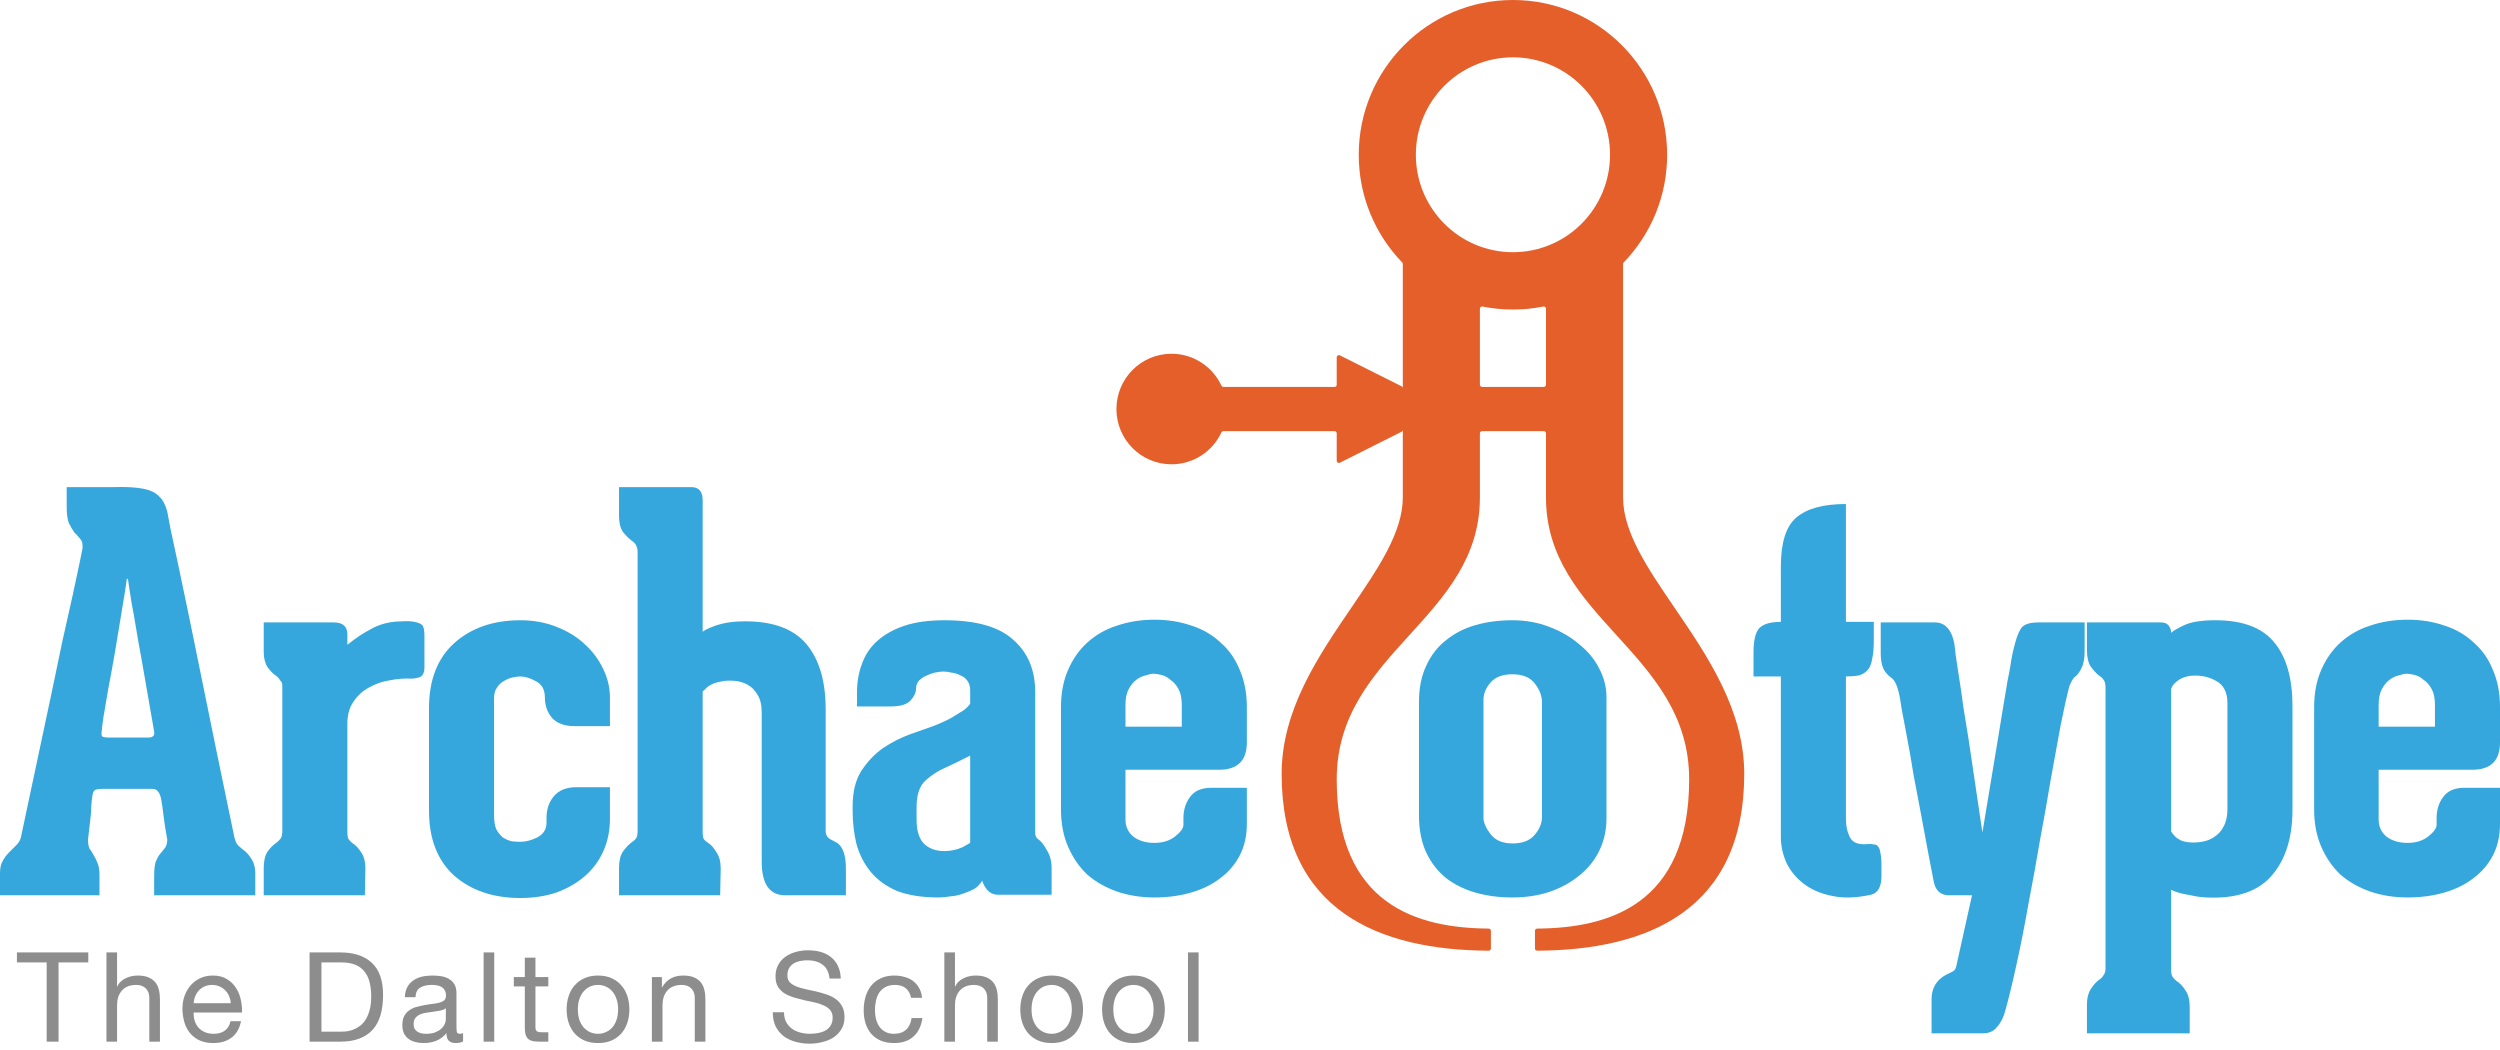 <svg width="300" height="126" viewBox="0 0 300 126" fill="none" xmlns="http://www.w3.org/2000/svg">
<path fill-rule="evenodd" clip-rule="evenodd" d="M194.845 31.492C194.797 31.542 194.769 31.608 194.769 31.678L194.769 59.695C194.769 63.869 197.707 68.177 200.941 72.92C204.902 78.729 209.308 85.191 209.308 92.859C209.308 109.33 197.571 114.021 184.461 114.083C184.315 114.084 184.196 113.965 184.196 113.819V111.696C184.196 111.55 184.314 111.431 184.46 111.43C192.988 111.375 202.699 108.622 202.699 93.522C202.699 85.81 198.308 80.979 193.965 76.203C189.718 71.531 185.518 66.91 185.518 59.695V52.001C185.518 51.855 185.399 51.736 185.253 51.736H177.852C177.706 51.736 177.588 51.855 177.588 52.001V59.695C177.588 66.91 173.387 71.531 169.14 76.203C164.797 80.979 160.406 85.81 160.406 93.522C160.406 108.622 170.117 111.375 178.646 111.43C178.792 111.431 178.909 111.55 178.909 111.696V113.819C178.909 113.965 178.79 114.084 178.644 114.083C165.534 114.021 153.797 109.33 153.797 92.859C153.797 85.191 158.203 78.729 162.164 72.92C165.398 68.177 168.336 63.869 168.336 59.695L168.336 51.572C168.336 51.672 168.279 51.764 168.19 51.809L160.788 55.523C160.613 55.612 160.406 55.483 160.406 55.286V52.001C160.406 51.855 160.287 51.736 160.141 51.736H146.812C146.707 51.736 146.612 51.799 146.568 51.894C145.514 54.152 143.229 55.715 140.581 55.715C136.931 55.715 133.972 52.746 133.972 49.083C133.972 45.419 136.931 42.45 140.581 42.45C143.229 42.45 145.514 44.014 146.568 46.271C146.612 46.367 146.707 46.43 146.812 46.43H160.141C160.287 46.43 160.406 46.311 160.406 46.164V42.879C160.406 42.682 160.613 42.554 160.788 42.642L168.19 46.356C168.279 46.401 168.336 46.493 168.336 46.594L168.336 31.678C168.336 31.608 168.309 31.542 168.261 31.492C165.035 28.149 163.049 23.593 163.049 18.572C163.049 8.315 171.333 0 181.553 0C191.772 0 200.056 8.315 200.056 18.572C200.056 23.593 198.071 28.149 194.845 31.492ZM181.553 30.265C187.987 30.265 193.203 25.03 193.203 18.572C193.203 12.114 187.987 6.878 181.553 6.878C175.118 6.878 169.902 12.114 169.902 18.572C169.902 25.03 175.118 30.265 181.553 30.265ZM185.196 36.784C185.362 36.751 185.518 36.876 185.518 37.046V46.164C185.518 46.311 185.399 46.43 185.253 46.43H177.852C177.706 46.43 177.588 46.311 177.588 46.164V37.046C177.588 36.876 177.743 36.751 177.909 36.784C179.087 37.02 180.305 37.144 181.553 37.144C182.8 37.144 184.018 37.02 185.196 36.784Z" fill="#E45F2A"/>
<path d="M29.126 101.932C29.476 102.151 29.803 102.5 30.11 102.98C30.459 103.46 30.634 104.071 30.634 104.814V107.433H18.499V105.075C18.499 104.333 18.564 103.766 18.695 103.373C18.87 102.98 19.045 102.674 19.22 102.456C19.439 102.194 19.636 101.954 19.811 101.736C19.986 101.474 20.073 101.146 20.073 100.754C19.854 99.575 19.701 98.593 19.614 97.807C19.526 97.021 19.439 96.41 19.352 95.973C19.264 95.493 19.133 95.166 18.958 94.991C18.827 94.773 18.608 94.664 18.302 94.664H17.777H12.267C11.873 94.664 11.589 94.707 11.414 94.795C11.239 94.882 11.13 95.122 11.086 95.515C11.042 95.733 10.999 96.126 10.955 96.694C10.955 97.261 10.911 97.85 10.824 98.462C10.736 99.16 10.649 99.924 10.561 100.754C10.561 101.234 10.627 101.605 10.758 101.867C10.933 102.085 11.086 102.325 11.217 102.587C11.392 102.849 11.545 103.155 11.677 103.504C11.851 103.853 11.939 104.377 11.939 105.075V107.433H0V104.814C0 104.159 0.109 103.657 0.328 103.307C0.547 102.915 0.787 102.587 1.05 102.325C1.312 102.063 1.574 101.801 1.837 101.539C2.143 101.277 2.362 100.95 2.493 100.557L6.166 83.27C6.604 81.13 7.041 79.035 7.478 76.983C7.959 74.888 8.375 73.032 8.725 71.417C9.074 69.758 9.359 68.427 9.577 67.423C9.796 66.375 9.905 65.829 9.905 65.786V65.458C9.905 65.109 9.796 64.825 9.577 64.607C9.402 64.389 9.184 64.149 8.921 63.887C8.703 63.581 8.484 63.21 8.265 62.773C8.09 62.337 8.003 61.682 8.003 60.809V58.452C10.321 58.452 12.201 58.452 13.644 58.452C15.131 58.408 16.312 58.474 17.187 58.648C18.061 58.823 18.695 59.128 19.089 59.565C19.526 59.958 19.854 60.569 20.073 61.398C20.117 61.573 20.248 62.272 20.467 63.494C20.729 64.672 21.057 66.201 21.451 68.078C21.844 69.911 22.282 72.007 22.763 74.364C23.244 76.678 23.725 79.035 24.206 81.436C25.343 87.068 26.655 93.441 28.142 100.557C28.229 100.906 28.36 101.19 28.535 101.408C28.71 101.583 28.907 101.758 29.126 101.932ZM17.777 88.508C18.346 88.508 18.586 88.268 18.499 87.788L16.924 78.751C16.706 77.616 16.509 76.503 16.334 75.412C16.159 74.32 15.984 73.338 15.809 72.465C15.678 71.592 15.569 70.893 15.481 70.37C15.394 69.802 15.35 69.496 15.35 69.453H15.219C15.219 69.496 15.153 69.955 15.022 70.828C14.891 71.657 14.716 72.727 14.497 74.037C14.279 75.346 14.038 76.787 13.776 78.358C13.513 79.886 13.251 81.327 12.989 82.68C12.77 84.034 12.573 85.191 12.398 86.151C12.267 87.111 12.201 87.657 12.201 87.788C12.158 88.094 12.179 88.29 12.267 88.377C12.398 88.465 12.704 88.508 13.185 88.508H15.35H17.777Z" fill="#35A7DC"/>
<path d="M50.933 80.061C50.933 80.672 50.758 81.065 50.408 81.24C50.058 81.371 49.709 81.436 49.359 81.436C48.528 81.392 47.675 81.458 46.8 81.633C45.926 81.763 45.095 82.047 44.308 82.484C43.564 82.877 42.952 83.422 42.471 84.121C41.99 84.776 41.727 85.605 41.684 86.609V99.771C41.684 100.208 41.727 100.513 41.815 100.688C41.946 100.863 42.121 101.037 42.34 101.212C42.69 101.43 43.017 101.779 43.324 102.26C43.673 102.74 43.848 103.395 43.848 104.224L43.783 107.433H31.647V104.159C31.647 103.329 31.8 102.674 32.106 102.194C32.456 101.714 32.806 101.365 33.156 101.146C33.374 100.972 33.549 100.797 33.681 100.623C33.812 100.448 33.877 100.121 33.877 99.64V82.222C33.877 82.004 33.79 81.807 33.615 81.633C33.484 81.414 33.331 81.24 33.156 81.109C32.806 80.89 32.456 80.541 32.106 80.061C31.8 79.581 31.647 78.97 31.647 78.228V74.691H40.044C41.137 74.691 41.684 75.172 41.684 76.132V77.376C42.165 76.983 42.668 76.612 43.192 76.263C43.673 75.957 44.198 75.652 44.767 75.346C45.379 75.041 46.035 74.822 46.735 74.691C47.216 74.604 47.719 74.56 48.243 74.56C48.812 74.517 49.315 74.539 49.752 74.626C50.19 74.713 50.496 74.844 50.671 75.019C50.846 75.193 50.933 75.63 50.933 76.329V80.061Z" fill="#35A7DC"/>
<path d="M68.929 87.133C67.748 87.133 66.852 86.806 66.239 86.151C65.671 85.452 65.387 84.645 65.387 83.728C65.387 82.768 65.037 82.113 64.337 81.763C63.637 81.371 63.003 81.174 62.435 81.174C62.172 81.174 61.844 81.218 61.451 81.305C61.101 81.392 60.751 81.545 60.401 81.763C60.095 81.938 59.833 82.2 59.614 82.549C59.395 82.855 59.286 83.27 59.286 83.793V97.807C59.286 98.505 59.373 99.073 59.548 99.509C59.767 99.902 60.029 100.23 60.336 100.492C60.685 100.71 61.035 100.863 61.385 100.95C61.735 100.994 62.085 101.016 62.435 101.016C63.091 101.016 63.769 100.841 64.468 100.492C65.212 100.099 65.583 99.509 65.583 98.724V98.134C65.583 97.13 65.868 96.279 66.436 95.58C67.049 94.838 67.945 94.467 69.126 94.467H73.193V98.265C73.193 99.662 72.93 100.95 72.406 102.129C71.881 103.307 71.137 104.311 70.175 105.141C69.213 105.97 68.076 106.625 66.764 107.105C65.452 107.542 64.009 107.76 62.435 107.76C59.199 107.76 56.553 106.865 54.497 105.075C52.486 103.242 51.48 100.644 51.48 97.283V84.972C51.48 81.611 52.486 79.013 54.497 77.18C56.553 75.346 59.199 74.43 62.435 74.43C64.009 74.43 65.452 74.691 66.764 75.215C68.12 75.739 69.257 76.438 70.175 77.311C71.137 78.184 71.881 79.188 72.406 80.323C72.93 81.414 73.193 82.549 73.193 83.728V87.133H68.929Z" fill="#35A7DC"/>
<path d="M100.457 101.146C101.157 101.627 101.507 102.653 101.507 104.224V107.433H94.225C92.345 107.433 91.405 106.08 91.405 103.373V85.496C91.405 84.579 91.23 83.859 90.88 83.335C90.574 82.811 90.18 82.418 89.699 82.156C89.218 81.894 88.693 81.742 88.125 81.698C87.556 81.654 87.053 81.676 86.616 81.763C85.829 81.894 85.238 82.135 84.845 82.484C84.495 82.833 84.32 82.986 84.32 82.942V99.771C84.32 100.208 84.364 100.513 84.451 100.688C84.582 100.863 84.757 101.016 84.976 101.146C85.326 101.365 85.654 101.736 85.96 102.26C86.31 102.74 86.485 103.395 86.485 104.224L86.419 107.433H74.283V104.159C74.283 103.329 74.436 102.674 74.743 102.194C75.093 101.714 75.442 101.343 75.792 101.081C76.011 100.95 76.186 100.797 76.317 100.623C76.448 100.448 76.514 100.142 76.514 99.706V66.244C76.514 65.633 76.273 65.175 75.792 64.869C75.442 64.607 75.093 64.258 74.743 63.821C74.436 63.341 74.283 62.708 74.283 61.922V58.452H82.942C83.861 58.452 84.32 58.975 84.32 60.023V75.805C84.626 75.586 85.02 75.39 85.501 75.215C85.894 75.041 86.419 74.888 87.075 74.757C87.731 74.626 88.518 74.56 89.437 74.56C92.804 74.56 95.253 75.477 96.784 77.311C98.314 79.144 99.08 81.742 99.08 85.103V99.837C99.123 100.23 99.298 100.513 99.604 100.688C99.954 100.863 100.238 101.016 100.457 101.146Z" fill="#35A7DC"/>
<path d="M124.554 100.688C124.904 100.906 125.253 101.343 125.603 101.998C125.997 102.609 126.194 103.329 126.194 104.159V107.367H119.765C119.24 107.367 118.803 107.171 118.453 106.778C118.147 106.385 117.95 106.014 117.863 105.665C117.644 106.058 117.338 106.385 116.944 106.647C116.551 106.865 116.092 107.062 115.567 107.236C115.086 107.411 114.583 107.52 114.058 107.564C113.533 107.651 113.052 107.695 112.615 107.695C110.647 107.695 108.985 107.433 107.629 106.909C106.317 106.341 105.268 105.577 104.481 104.617C103.693 103.657 103.125 102.543 102.775 101.277C102.469 100.011 102.316 98.68 102.316 97.283V96.759C102.316 95.013 102.666 93.594 103.366 92.503C104.109 91.368 104.984 90.451 105.989 89.752C107.039 89.054 108.11 88.508 109.204 88.115C110.341 87.722 111.325 87.373 112.156 87.068C113.03 86.718 113.73 86.391 114.255 86.085C114.823 85.736 115.283 85.452 115.632 85.234C115.982 84.972 116.245 84.71 116.42 84.448V82.811C116.42 82.375 116.31 82.004 116.092 81.698C115.873 81.392 115.589 81.174 115.239 81.043C114.933 80.869 114.583 80.76 114.189 80.716C113.839 80.629 113.511 80.585 113.205 80.585C112.899 80.585 112.549 80.629 112.156 80.716C111.806 80.803 111.456 80.934 111.106 81.109C110.8 81.24 110.516 81.436 110.253 81.698C110.035 81.96 109.925 82.287 109.925 82.68V82.615C109.925 83.095 109.707 83.575 109.269 84.055C108.832 84.536 108.023 84.776 106.842 84.776H102.841V83.073C102.841 81.851 103.038 80.716 103.431 79.668C103.825 78.577 104.437 77.66 105.268 76.918C106.143 76.132 107.236 75.521 108.548 75.084C109.86 74.648 111.456 74.43 113.336 74.43C117.141 74.43 119.896 75.215 121.602 76.787C123.351 78.315 124.226 80.41 124.226 83.073V99.182C124.226 99.531 124.226 99.837 124.226 100.099C124.269 100.361 124.379 100.557 124.554 100.688ZM116.42 90.669L115.501 91.128C115.239 91.259 114.933 91.411 114.583 91.586C114.233 91.761 113.861 91.935 113.468 92.11C112.637 92.459 111.85 92.961 111.106 93.616C110.363 94.271 109.991 95.34 109.991 96.825V98.396C109.991 99.706 110.297 100.666 110.909 101.277C111.522 101.845 112.331 102.129 113.336 102.129C114.08 102.129 114.801 101.976 115.501 101.67C115.807 101.496 116.113 101.321 116.42 101.146V90.669Z" fill="#35A7DC"/>
<path d="M135.058 92.372V98.331C135.058 99.204 135.386 99.902 136.042 100.426C136.698 100.906 137.529 101.146 138.535 101.146C139.541 101.146 140.372 100.885 141.028 100.361C141.684 99.837 142.012 99.378 142.012 98.986V98.2C142.012 97.196 142.274 96.344 142.799 95.646C143.324 94.904 144.176 94.533 145.357 94.533H149.621V98.855C149.621 100.295 149.337 101.561 148.768 102.653C148.2 103.744 147.413 104.661 146.407 105.403C145.445 106.145 144.286 106.713 142.93 107.105C141.574 107.498 140.109 107.695 138.535 107.695C136.917 107.695 135.408 107.455 134.009 106.974C132.653 106.494 131.472 105.818 130.466 104.944C129.504 104.028 128.739 102.915 128.17 101.605C127.602 100.295 127.318 98.811 127.318 97.152V84.841C127.318 83.182 127.602 81.698 128.17 80.388C128.739 79.079 129.504 77.987 130.466 77.114C131.472 76.198 132.653 75.521 134.009 75.084C135.408 74.604 136.917 74.364 138.535 74.364C140.153 74.364 141.64 74.604 142.996 75.084C144.351 75.521 145.51 76.198 146.472 77.114C147.478 77.987 148.243 79.079 148.768 80.388C149.337 81.698 149.621 83.182 149.621 84.841V89.098C149.621 91.28 148.506 92.372 146.276 92.372H135.058ZM135.058 87.199H141.815V84.579C141.815 83.793 141.684 83.16 141.421 82.68C141.159 82.2 140.831 81.829 140.437 81.567C140.087 81.261 139.716 81.065 139.322 80.978C138.928 80.89 138.622 80.847 138.404 80.847C138.185 80.847 137.879 80.912 137.485 81.043C137.092 81.13 136.72 81.305 136.37 81.567C136.02 81.829 135.714 82.2 135.452 82.68C135.189 83.16 135.058 83.793 135.058 84.579V87.199Z" fill="#35A7DC"/>
<path d="M224.264 101.277C224.527 101.277 224.745 101.299 224.92 101.343C225.139 101.343 225.292 101.43 225.379 101.605C225.511 101.736 225.598 101.976 225.642 102.325C225.729 102.674 225.773 103.176 225.773 103.831V105.141C225.773 106.407 225.358 107.149 224.527 107.367C222.734 107.76 221.159 107.804 219.804 107.498C218.492 107.236 217.376 106.756 216.458 106.058C215.54 105.359 214.84 104.508 214.359 103.504C213.922 102.5 213.703 101.474 213.703 100.426V81.174H210.423V78.293C210.423 76.896 210.642 75.936 211.079 75.412C211.56 74.888 212.435 74.626 213.703 74.626V72.007V67.619V68.012C213.703 65.131 214.315 63.166 215.54 62.119C216.808 61.027 218.798 60.482 221.509 60.482V67.619V72.007V74.626H224.855V76.852C224.855 77.769 224.789 78.511 224.658 79.079C224.57 79.646 224.395 80.083 224.133 80.388C223.871 80.694 223.521 80.912 223.083 81.043C222.646 81.13 222.121 81.174 221.509 81.174V98.265C221.509 99.138 221.684 99.902 222.034 100.557C222.384 101.168 223.127 101.408 224.264 101.277Z" fill="#35A7DC"/>
<path d="M250.156 74.691V78.162C250.156 79.035 250.024 79.712 249.762 80.192C249.543 80.672 249.281 81.021 248.975 81.24C248.844 81.327 248.691 81.545 248.516 81.894C248.428 82.069 248.363 82.222 248.319 82.353C248.013 83.532 247.663 85.103 247.269 87.068C246.919 89.032 246.526 91.193 246.088 93.55C245.695 95.908 245.258 98.374 244.776 100.95C244.339 103.526 243.88 106.058 243.399 108.546C242.962 111.034 242.502 113.37 242.021 115.553C241.54 117.779 241.081 119.678 240.644 121.25C240.425 122.079 240.097 122.734 239.66 123.214C239.266 123.738 238.698 124 237.954 124H233.034H231.788V119.94C231.788 118.587 232.357 117.605 233.494 116.993C233.843 116.819 234.106 116.688 234.281 116.6C234.499 116.513 234.652 116.317 234.74 116.011L236.642 107.433H233.887C232.881 107.433 232.269 106.887 232.05 105.796C231.875 104.923 231.657 103.788 231.394 102.391C231.132 100.95 230.848 99.422 230.542 97.807C230.236 96.192 229.929 94.576 229.623 92.961C229.361 91.302 229.099 89.796 228.836 88.443C228.574 87.046 228.355 85.889 228.18 84.972C228.049 84.055 227.961 83.532 227.918 83.401C227.699 82.309 227.371 81.611 226.934 81.305C226.584 81.087 226.278 80.738 226.015 80.257C225.797 79.777 225.687 79.166 225.687 78.424V74.691H232.182C232.838 74.691 233.362 74.931 233.756 75.412C234.15 75.892 234.412 76.547 234.543 77.376C234.543 77.463 234.587 77.856 234.674 78.555C234.762 79.21 234.893 80.083 235.068 81.174C235.243 82.222 235.418 83.422 235.593 84.776C235.811 86.085 236.03 87.439 236.249 88.836C236.73 92.11 237.276 95.799 237.889 99.902C238.545 95.93 239.135 92.372 239.66 89.229C239.878 87.875 240.097 86.544 240.316 85.234C240.534 83.924 240.731 82.746 240.906 81.698C241.125 80.65 241.278 79.799 241.365 79.144C241.497 78.446 241.584 78.031 241.628 77.9C241.89 76.765 242.174 75.957 242.481 75.477C242.787 74.953 243.486 74.691 244.58 74.691H250.156Z" fill="#35A7DC"/>
<path d="M265.848 74.43C269.128 74.43 271.49 75.324 272.933 77.114C274.376 78.861 275.098 81.414 275.098 84.776V97.152C275.098 100.513 274.267 103.155 272.605 105.075C270.943 106.996 268.319 107.869 264.733 107.695C264.034 107.651 263.421 107.564 262.896 107.433C262.372 107.346 261.934 107.258 261.585 107.171C261.147 107.04 260.797 106.909 260.535 106.778V116.404C260.535 116.797 260.601 117.081 260.732 117.255C260.863 117.43 261.038 117.605 261.257 117.779C261.606 117.997 261.934 118.347 262.241 118.827C262.59 119.307 262.765 119.984 262.765 120.857V124H250.433V120.529C250.433 119.787 250.586 119.176 250.892 118.696C251.198 118.216 251.526 117.845 251.876 117.583C252.095 117.452 252.27 117.277 252.401 117.059C252.576 116.841 252.663 116.557 252.663 116.208V82.549C252.663 82.113 252.598 81.807 252.466 81.633C252.335 81.414 252.16 81.24 251.942 81.109C251.592 80.847 251.242 80.476 250.892 79.996C250.586 79.515 250.433 78.861 250.433 78.031V74.691H259.289C259.857 74.691 260.229 74.91 260.404 75.346C260.491 75.521 260.535 75.717 260.535 75.936C260.754 75.717 261.278 75.412 262.109 75.019C262.94 74.626 264.187 74.43 265.848 74.43ZM267.292 97.545V84.383C267.292 83.073 266.832 82.178 265.914 81.698C264.996 81.174 263.946 80.978 262.765 81.109C262.284 81.196 261.891 81.327 261.585 81.502C261.322 81.676 261.103 81.851 260.929 82.025C260.754 82.2 260.622 82.418 260.535 82.68V99.771C260.666 99.99 260.819 100.186 260.994 100.361C261.169 100.535 261.388 100.688 261.65 100.819C261.913 100.95 262.262 101.037 262.7 101.081C263.181 101.125 263.684 101.103 264.208 101.016C264.777 100.928 265.28 100.732 265.717 100.426C266.198 100.121 266.57 99.706 266.832 99.182C267.139 98.615 267.292 97.916 267.292 97.087V97.545Z" fill="#35A7DC"/>
<path d="M285.437 92.372V98.331C285.437 99.204 285.765 99.902 286.421 100.426C287.077 100.906 287.908 101.146 288.914 101.146C289.92 101.146 290.751 100.885 291.407 100.361C292.063 99.837 292.391 99.378 292.391 98.986V98.2C292.391 97.196 292.653 96.344 293.178 95.646C293.703 94.904 294.555 94.533 295.736 94.533H300V98.855C300 100.295 299.716 101.561 299.147 102.653C298.579 103.744 297.792 104.661 296.786 105.403C295.824 106.145 294.665 106.713 293.309 107.105C291.953 107.498 290.488 107.695 288.914 107.695C287.296 107.695 285.787 107.455 284.388 106.974C283.032 106.494 281.851 105.818 280.845 104.944C279.883 104.028 279.118 102.915 278.549 101.605C277.981 100.295 277.697 98.811 277.697 97.152V84.841C277.697 83.182 277.981 81.698 278.549 80.388C279.118 79.079 279.883 77.987 280.845 77.114C281.851 76.198 283.032 75.521 284.388 75.084C285.787 74.604 287.296 74.364 288.914 74.364C290.532 74.364 292.019 74.604 293.375 75.084C294.73 75.521 295.889 76.198 296.851 77.114C297.857 77.987 298.622 79.079 299.147 80.388C299.716 81.698 300 83.182 300 84.841V89.098C300 91.28 298.885 92.372 296.655 92.372H285.437ZM285.437 87.199H292.194V84.579C292.194 83.793 292.063 83.16 291.8 82.68C291.538 82.2 291.21 81.829 290.816 81.567C290.466 81.261 290.095 81.065 289.701 80.978C289.308 80.89 289.001 80.847 288.783 80.847C288.564 80.847 288.258 80.912 287.864 81.043C287.471 81.13 287.099 81.305 286.749 81.567C286.399 81.829 286.093 82.2 285.831 82.68C285.568 83.16 285.437 83.793 285.437 84.579V87.199Z" fill="#35A7DC"/>
<path d="M181.494 74.43C183.068 74.43 184.534 74.691 185.889 75.215C187.289 75.739 188.491 76.438 189.497 77.311C190.547 78.14 191.356 79.122 191.924 80.257C192.493 81.349 192.777 82.484 192.777 83.663V98.2C192.777 99.597 192.493 100.885 191.924 102.063C191.356 103.242 190.547 104.246 189.497 105.075C188.491 105.905 187.289 106.56 185.889 107.04C184.534 107.476 183.068 107.695 181.494 107.695C179.876 107.695 178.389 107.498 177.033 107.105C175.678 106.713 174.497 106.123 173.491 105.337C172.485 104.508 171.698 103.482 171.13 102.26C170.561 100.994 170.277 99.531 170.277 97.872V84.252C170.277 82.593 170.561 81.152 171.13 79.93C171.698 78.664 172.485 77.638 173.491 76.852C174.497 76.023 175.678 75.412 177.033 75.019C178.389 74.626 179.876 74.43 181.494 74.43ZM181.494 101.212C182.675 101.212 183.55 100.885 184.118 100.23C184.73 99.531 185.036 98.811 185.036 98.069V84.252C185.036 83.51 184.752 82.768 184.184 82.025C183.615 81.283 182.719 80.912 181.494 80.912C180.313 80.912 179.439 81.24 178.87 81.894C178.302 82.549 178.017 83.248 178.017 83.99V98.134C178.017 98.702 178.302 99.357 178.87 100.099C179.439 100.841 180.313 101.212 181.494 101.212Z" fill="#35A7DC"/>
<path d="M5.6 115.49V125H7.025V115.49H10.595V114.29H2.03V115.49H5.6Z" fill="#8D8D8D"/>
<path d="M12.773 114.29V125H14.048V120.62C14.048 120.27 14.093 119.95 14.183 119.66C14.283 119.36 14.428 119.1 14.618 118.88C14.808 118.66 15.043 118.49 15.323 118.37C15.613 118.25 15.953 118.19 16.343 118.19C16.833 118.19 17.218 118.33 17.498 118.61C17.778 118.89 17.918 119.27 17.918 119.75V125H19.193V119.9C19.193 119.48 19.148 119.1 19.058 118.76C18.978 118.41 18.833 118.11 18.623 117.86C18.413 117.61 18.138 117.415 17.798 117.275C17.458 117.135 17.033 117.065 16.523 117.065C16.293 117.065 16.053 117.09 15.803 117.14C15.563 117.19 15.328 117.27 15.098 117.38C14.878 117.48 14.678 117.615 14.498 117.785C14.318 117.945 14.178 118.145 14.078 118.385H14.048V114.29H12.773Z" fill="#8D8D8D"/>
<path d="M27.693 120.38H23.238C23.258 120.08 23.323 119.8 23.433 119.54C23.543 119.27 23.693 119.035 23.883 118.835C24.073 118.635 24.298 118.48 24.558 118.37C24.828 118.25 25.128 118.19 25.458 118.19C25.778 118.19 26.068 118.25 26.328 118.37C26.598 118.48 26.828 118.635 27.018 118.835C27.218 119.025 27.373 119.255 27.483 119.525C27.603 119.795 27.673 120.08 27.693 120.38ZM28.923 122.54H27.663C27.553 123.05 27.323 123.43 26.973 123.68C26.633 123.93 26.193 124.055 25.653 124.055C25.233 124.055 24.868 123.985 24.558 123.845C24.248 123.705 23.993 123.52 23.793 123.29C23.593 123.05 23.448 122.78 23.358 122.48C23.268 122.17 23.228 121.845 23.238 121.505H29.043C29.063 121.035 29.018 120.54 28.908 120.02C28.808 119.5 28.618 119.02 28.338 118.58C28.068 118.14 27.703 117.78 27.243 117.5C26.793 117.21 26.223 117.065 25.533 117.065C25.003 117.065 24.513 117.165 24.063 117.365C23.623 117.565 23.238 117.845 22.908 118.205C22.588 118.565 22.338 118.99 22.158 119.48C21.978 119.97 21.888 120.51 21.888 121.1C21.908 121.69 21.993 122.235 22.143 122.735C22.303 123.235 22.538 123.665 22.848 124.025C23.158 124.385 23.538 124.665 23.988 124.865C24.448 125.065 24.988 125.165 25.608 125.165C26.488 125.165 27.218 124.945 27.798 124.505C28.378 124.065 28.753 123.41 28.923 122.54Z" fill="#8D8D8D"/>
<path d="M38.575 123.8V115.49H40.975C41.635 115.49 42.19 115.585 42.64 115.775C43.09 115.955 43.455 116.225 43.735 116.585C44.025 116.935 44.23 117.365 44.35 117.875C44.48 118.375 44.545 118.945 44.545 119.585C44.545 120.245 44.475 120.81 44.335 121.28C44.205 121.74 44.035 122.125 43.825 122.435C43.615 122.745 43.375 122.99 43.105 123.17C42.845 123.35 42.58 123.49 42.31 123.59C42.04 123.68 41.785 123.74 41.545 123.77C41.305 123.79 41.105 123.8 40.945 123.8H38.575ZM37.15 114.29V125H40.825C41.715 125 42.485 124.875 43.135 124.625C43.785 124.375 44.32 124.015 44.74 123.545C45.16 123.065 45.47 122.48 45.67 121.79C45.87 121.09 45.97 120.29 45.97 119.39C45.97 117.67 45.525 116.39 44.635 115.55C43.745 114.71 42.475 114.29 40.825 114.29H37.15Z" fill="#8D8D8D"/>
<path d="M55.571 124.97C55.351 125.1 55.046 125.165 54.656 125.165C54.326 125.165 54.061 125.075 53.861 124.895C53.671 124.705 53.576 124.4 53.576 123.98C53.226 124.4 52.816 124.705 52.346 124.895C51.886 125.075 51.386 125.165 50.846 125.165C50.496 125.165 50.161 125.125 49.841 125.045C49.531 124.965 49.261 124.84 49.031 124.67C48.801 124.5 48.616 124.28 48.476 124.01C48.346 123.73 48.281 123.395 48.281 123.005C48.281 122.565 48.356 122.205 48.506 121.925C48.656 121.645 48.851 121.42 49.091 121.25C49.341 121.07 49.621 120.935 49.931 120.845C50.251 120.755 50.576 120.68 50.906 120.62C51.256 120.55 51.586 120.5 51.896 120.47C52.216 120.43 52.496 120.38 52.736 120.32C52.976 120.25 53.166 120.155 53.306 120.035C53.446 119.905 53.516 119.72 53.516 119.48C53.516 119.2 53.461 118.975 53.351 118.805C53.251 118.635 53.116 118.505 52.946 118.415C52.786 118.325 52.601 118.265 52.391 118.235C52.191 118.205 51.991 118.19 51.791 118.19C51.251 118.19 50.801 118.295 50.441 118.505C50.081 118.705 49.886 119.09 49.856 119.66H48.581C48.601 119.18 48.701 118.775 48.881 118.445C49.061 118.115 49.301 117.85 49.601 117.65C49.901 117.44 50.241 117.29 50.621 117.2C51.011 117.11 51.426 117.065 51.866 117.065C52.216 117.065 52.561 117.09 52.901 117.14C53.251 117.19 53.566 117.295 53.846 117.455C54.126 117.605 54.351 117.82 54.521 118.1C54.691 118.38 54.776 118.745 54.776 119.195V123.185C54.776 123.485 54.791 123.705 54.821 123.845C54.861 123.985 54.981 124.055 55.181 124.055C55.291 124.055 55.421 124.03 55.571 123.98V124.97ZM53.501 120.995C53.341 121.115 53.131 121.205 52.871 121.265C52.611 121.315 52.336 121.36 52.046 121.4C51.766 121.43 51.481 121.47 51.191 121.52C50.901 121.56 50.641 121.63 50.411 121.73C50.181 121.83 49.991 121.975 49.841 122.165C49.701 122.345 49.631 122.595 49.631 122.915C49.631 123.125 49.671 123.305 49.751 123.455C49.841 123.595 49.951 123.71 50.081 123.8C50.221 123.89 50.381 123.955 50.561 123.995C50.741 124.035 50.931 124.055 51.131 124.055C51.551 124.055 51.911 124 52.211 123.89C52.511 123.77 52.756 123.625 52.946 123.455C53.136 123.275 53.276 123.085 53.366 122.885C53.456 122.675 53.501 122.48 53.501 122.3V120.995Z" fill="#8D8D8D"/>
<path d="M58.033 114.29V125H59.308V114.29H58.033Z" fill="#8D8D8D"/>
<path d="M64.253 117.245V114.92H62.978V117.245H61.658V118.37H62.978V123.305C62.978 123.665 63.013 123.955 63.083 124.175C63.153 124.395 63.258 124.565 63.398 124.685C63.548 124.805 63.738 124.89 63.968 124.94C64.208 124.98 64.493 125 64.823 125H65.798V123.875H65.213C65.013 123.875 64.848 123.87 64.718 123.86C64.598 123.84 64.503 123.805 64.433 123.755C64.363 123.705 64.313 123.635 64.283 123.545C64.263 123.455 64.253 123.335 64.253 123.185V118.37H65.798V117.245H64.253Z" fill="#8D8D8D"/>
<path d="M69.344 121.13C69.344 120.66 69.404 120.245 69.525 119.885C69.654 119.515 69.829 119.205 70.049 118.955C70.269 118.705 70.525 118.515 70.814 118.385C71.115 118.255 71.43 118.19 71.76 118.19C72.09 118.19 72.4 118.255 72.689 118.385C72.99 118.515 73.249 118.705 73.469 118.955C73.689 119.205 73.859 119.515 73.98 119.885C74.109 120.245 74.174 120.66 74.174 121.13C74.174 121.6 74.109 122.02 73.98 122.39C73.859 122.75 73.689 123.055 73.469 123.305C73.249 123.545 72.99 123.73 72.689 123.86C72.4 123.99 72.09 124.055 71.76 124.055C71.43 124.055 71.115 123.99 70.814 123.86C70.525 123.73 70.269 123.545 70.049 123.305C69.829 123.055 69.654 122.75 69.525 122.39C69.404 122.02 69.344 121.6 69.344 121.13ZM67.995 121.13C67.995 121.7 68.075 122.23 68.234 122.72C68.394 123.21 68.635 123.64 68.954 124.01C69.275 124.37 69.669 124.655 70.139 124.865C70.609 125.065 71.15 125.165 71.76 125.165C72.379 125.165 72.919 125.065 73.379 124.865C73.85 124.655 74.245 124.37 74.564 124.01C74.885 123.64 75.124 123.21 75.284 122.72C75.445 122.23 75.525 121.7 75.525 121.13C75.525 120.56 75.445 120.03 75.284 119.54C75.124 119.04 74.885 118.61 74.564 118.25C74.245 117.88 73.85 117.59 73.379 117.38C72.919 117.17 72.379 117.065 71.76 117.065C71.15 117.065 70.609 117.17 70.139 117.38C69.669 117.59 69.275 117.88 68.954 118.25C68.635 118.61 68.394 119.04 68.234 119.54C68.075 120.03 67.995 120.56 67.995 121.13Z" fill="#8D8D8D"/>
<path d="M78.228 117.245V125H79.503V120.62C79.503 120.27 79.548 119.95 79.638 119.66C79.738 119.36 79.883 119.1 80.073 118.88C80.263 118.66 80.498 118.49 80.778 118.37C81.068 118.25 81.408 118.19 81.798 118.19C82.288 118.19 82.673 118.33 82.953 118.61C83.233 118.89 83.373 119.27 83.373 119.75V125H84.648V119.9C84.648 119.48 84.603 119.1 84.513 118.76C84.433 118.41 84.288 118.11 84.078 117.86C83.868 117.61 83.593 117.415 83.253 117.275C82.913 117.135 82.488 117.065 81.978 117.065C80.828 117.065 79.988 117.535 79.458 118.475H79.428V117.245H78.228Z" fill="#8D8D8D"/>
<path d="M99.543 117.425H100.893C100.873 116.835 100.758 116.33 100.548 115.91C100.348 115.48 100.068 115.125 99.707 114.845C99.358 114.565 98.948 114.36 98.478 114.23C98.007 114.1 97.498 114.035 96.948 114.035C96.457 114.035 95.978 114.1 95.507 114.23C95.047 114.35 94.632 114.54 94.263 114.8C93.903 115.05 93.612 115.375 93.392 115.775C93.172 116.165 93.062 116.63 93.062 117.17C93.062 117.66 93.157 118.07 93.347 118.4C93.547 118.72 93.808 118.985 94.127 119.195C94.457 119.395 94.828 119.56 95.237 119.69C95.647 119.81 96.062 119.92 96.483 120.02C96.912 120.11 97.332 120.2 97.743 120.29C98.153 120.38 98.517 120.5 98.838 120.65C99.168 120.79 99.427 120.975 99.618 121.205C99.817 121.435 99.918 121.735 99.918 122.105C99.918 122.495 99.838 122.815 99.677 123.065C99.517 123.315 99.308 123.515 99.047 123.665C98.787 123.805 98.493 123.905 98.162 123.965C97.843 124.025 97.522 124.055 97.203 124.055C96.802 124.055 96.412 124.005 96.032 123.905C95.653 123.805 95.317 123.65 95.028 123.44C94.748 123.23 94.517 122.965 94.338 122.645C94.168 122.315 94.082 121.925 94.082 121.475H92.733C92.733 122.125 92.847 122.69 93.078 123.17C93.317 123.64 93.638 124.03 94.037 124.34C94.448 124.64 94.918 124.865 95.448 125.015C95.987 125.165 96.558 125.24 97.157 125.24C97.647 125.24 98.138 125.18 98.627 125.06C99.127 124.95 99.578 124.77 99.978 124.52C100.378 124.26 100.703 123.93 100.953 123.53C101.213 123.12 101.343 122.63 101.343 122.06C101.343 121.53 101.243 121.09 101.043 120.74C100.853 120.39 100.593 120.1 100.263 119.87C99.942 119.64 99.578 119.46 99.168 119.33C98.757 119.19 98.338 119.07 97.907 118.97C97.487 118.87 97.073 118.78 96.662 118.7C96.252 118.61 95.882 118.5 95.552 118.37C95.233 118.24 94.972 118.075 94.772 117.875C94.582 117.665 94.487 117.395 94.487 117.065C94.487 116.715 94.552 116.425 94.683 116.195C94.823 115.955 95.002 115.765 95.222 115.625C95.453 115.485 95.713 115.385 96.002 115.325C96.293 115.265 96.588 115.235 96.888 115.235C97.627 115.235 98.233 115.41 98.703 115.76C99.183 116.1 99.463 116.655 99.543 117.425Z" fill="#8D8D8D"/>
<path d="M109.329 119.735H110.649C110.599 119.275 110.479 118.88 110.289 118.55C110.099 118.21 109.854 117.93 109.554 117.71C109.264 117.49 108.924 117.33 108.534 117.23C108.154 117.12 107.744 117.065 107.304 117.065C106.694 117.065 106.159 117.175 105.699 117.395C105.239 117.605 104.854 117.9 104.544 118.28C104.244 118.65 104.019 119.09 103.869 119.6C103.719 120.1 103.644 120.64 103.644 121.22C103.644 121.8 103.719 122.335 103.869 122.825C104.029 123.305 104.259 123.72 104.559 124.07C104.869 124.42 105.249 124.69 105.699 124.88C106.159 125.07 106.684 125.165 107.274 125.165C108.264 125.165 109.044 124.905 109.614 124.385C110.194 123.865 110.554 123.125 110.694 122.165H109.389C109.309 122.765 109.089 123.23 108.729 123.56C108.379 123.89 107.889 124.055 107.259 124.055C106.859 124.055 106.514 123.975 106.224 123.815C105.934 123.655 105.699 123.445 105.519 123.185C105.339 122.915 105.204 122.61 105.114 122.27C105.034 121.93 104.994 121.58 104.994 121.22C104.994 120.83 105.034 120.455 105.114 120.095C105.194 119.725 105.324 119.4 105.504 119.12C105.694 118.84 105.944 118.615 106.254 118.445C106.564 118.275 106.949 118.19 107.409 118.19C107.949 118.19 108.379 118.325 108.699 118.595C109.019 118.865 109.229 119.245 109.329 119.735Z" fill="#8D8D8D"/>
<path d="M113.321 114.29V125H114.596V120.62C114.596 120.27 114.641 119.95 114.731 119.66C114.831 119.36 114.976 119.1 115.166 118.88C115.356 118.66 115.591 118.49 115.871 118.37C116.161 118.25 116.501 118.19 116.891 118.19C117.381 118.19 117.766 118.33 118.046 118.61C118.326 118.89 118.466 119.27 118.466 119.75V125H119.741V119.9C119.741 119.48 119.696 119.1 119.606 118.76C119.526 118.41 119.381 118.11 119.171 117.86C118.961 117.61 118.686 117.415 118.346 117.275C118.006 117.135 117.581 117.065 117.071 117.065C116.841 117.065 116.601 117.09 116.351 117.14C116.111 117.19 115.876 117.27 115.646 117.38C115.426 117.48 115.226 117.615 115.046 117.785C114.866 117.945 114.726 118.145 114.626 118.385H114.596V114.29H113.321Z" fill="#8D8D8D"/>
<path d="M123.786 121.13C123.786 120.66 123.846 120.245 123.966 119.885C124.096 119.515 124.271 119.205 124.491 118.955C124.711 118.705 124.966 118.515 125.256 118.385C125.556 118.255 125.871 118.19 126.201 118.19C126.531 118.19 126.841 118.255 127.131 118.385C127.431 118.515 127.691 118.705 127.911 118.955C128.131 119.205 128.301 119.515 128.421 119.885C128.551 120.245 128.616 120.66 128.616 121.13C128.616 121.6 128.551 122.02 128.421 122.39C128.301 122.75 128.131 123.055 127.911 123.305C127.691 123.545 127.431 123.73 127.131 123.86C126.841 123.99 126.531 124.055 126.201 124.055C125.871 124.055 125.556 123.99 125.256 123.86C124.966 123.73 124.711 123.545 124.491 123.305C124.271 123.055 124.096 122.75 123.966 122.39C123.846 122.02 123.786 121.6 123.786 121.13ZM122.436 121.13C122.436 121.7 122.516 122.23 122.676 122.72C122.836 123.21 123.076 123.64 123.396 124.01C123.716 124.37 124.111 124.655 124.581 124.865C125.051 125.065 125.591 125.165 126.201 125.165C126.821 125.165 127.361 125.065 127.821 124.865C128.291 124.655 128.686 124.37 129.006 124.01C129.326 123.64 129.566 123.21 129.726 122.72C129.886 122.23 129.966 121.7 129.966 121.13C129.966 120.56 129.886 120.03 129.726 119.54C129.566 119.04 129.326 118.61 129.006 118.25C128.686 117.88 128.291 117.59 127.821 117.38C127.361 117.17 126.821 117.065 126.201 117.065C125.591 117.065 125.051 117.17 124.581 117.38C124.111 117.59 123.716 117.88 123.396 118.25C123.076 118.61 122.836 119.04 122.676 119.54C122.516 120.03 122.436 120.56 122.436 121.13Z" fill="#8D8D8D"/>
<path d="M133.599 121.13C133.599 120.66 133.659 120.245 133.779 119.885C133.909 119.515 134.084 119.205 134.304 118.955C134.524 118.705 134.779 118.515 135.069 118.385C135.369 118.255 135.684 118.19 136.014 118.19C136.344 118.19 136.654 118.255 136.944 118.385C137.244 118.515 137.504 118.705 137.724 118.955C137.944 119.205 138.114 119.515 138.234 119.885C138.364 120.245 138.429 120.66 138.429 121.13C138.429 121.6 138.364 122.02 138.234 122.39C138.114 122.75 137.944 123.055 137.724 123.305C137.504 123.545 137.244 123.73 136.944 123.86C136.654 123.99 136.344 124.055 136.014 124.055C135.684 124.055 135.369 123.99 135.069 123.86C134.779 123.73 134.524 123.545 134.304 123.305C134.084 123.055 133.909 122.75 133.779 122.39C133.659 122.02 133.599 121.6 133.599 121.13ZM132.249 121.13C132.249 121.7 132.329 122.23 132.489 122.72C132.649 123.21 132.889 123.64 133.209 124.01C133.529 124.37 133.924 124.655 134.394 124.865C134.864 125.065 135.404 125.165 136.014 125.165C136.634 125.165 137.174 125.065 137.634 124.865C138.104 124.655 138.499 124.37 138.819 124.01C139.139 123.64 139.379 123.21 139.539 122.72C139.699 122.23 139.779 121.7 139.779 121.13C139.779 120.56 139.699 120.03 139.539 119.54C139.379 119.04 139.139 118.61 138.819 118.25C138.499 117.88 138.104 117.59 137.634 117.38C137.174 117.17 136.634 117.065 136.014 117.065C135.404 117.065 134.864 117.17 134.394 117.38C133.924 117.59 133.529 117.88 133.209 118.25C132.889 118.61 132.649 119.04 132.489 119.54C132.329 120.03 132.249 120.56 132.249 121.13Z" fill="#8D8D8D"/>
<path d="M142.557 114.29V125H143.832V114.29H142.557Z" fill="#8D8D8D"/>
</svg>
